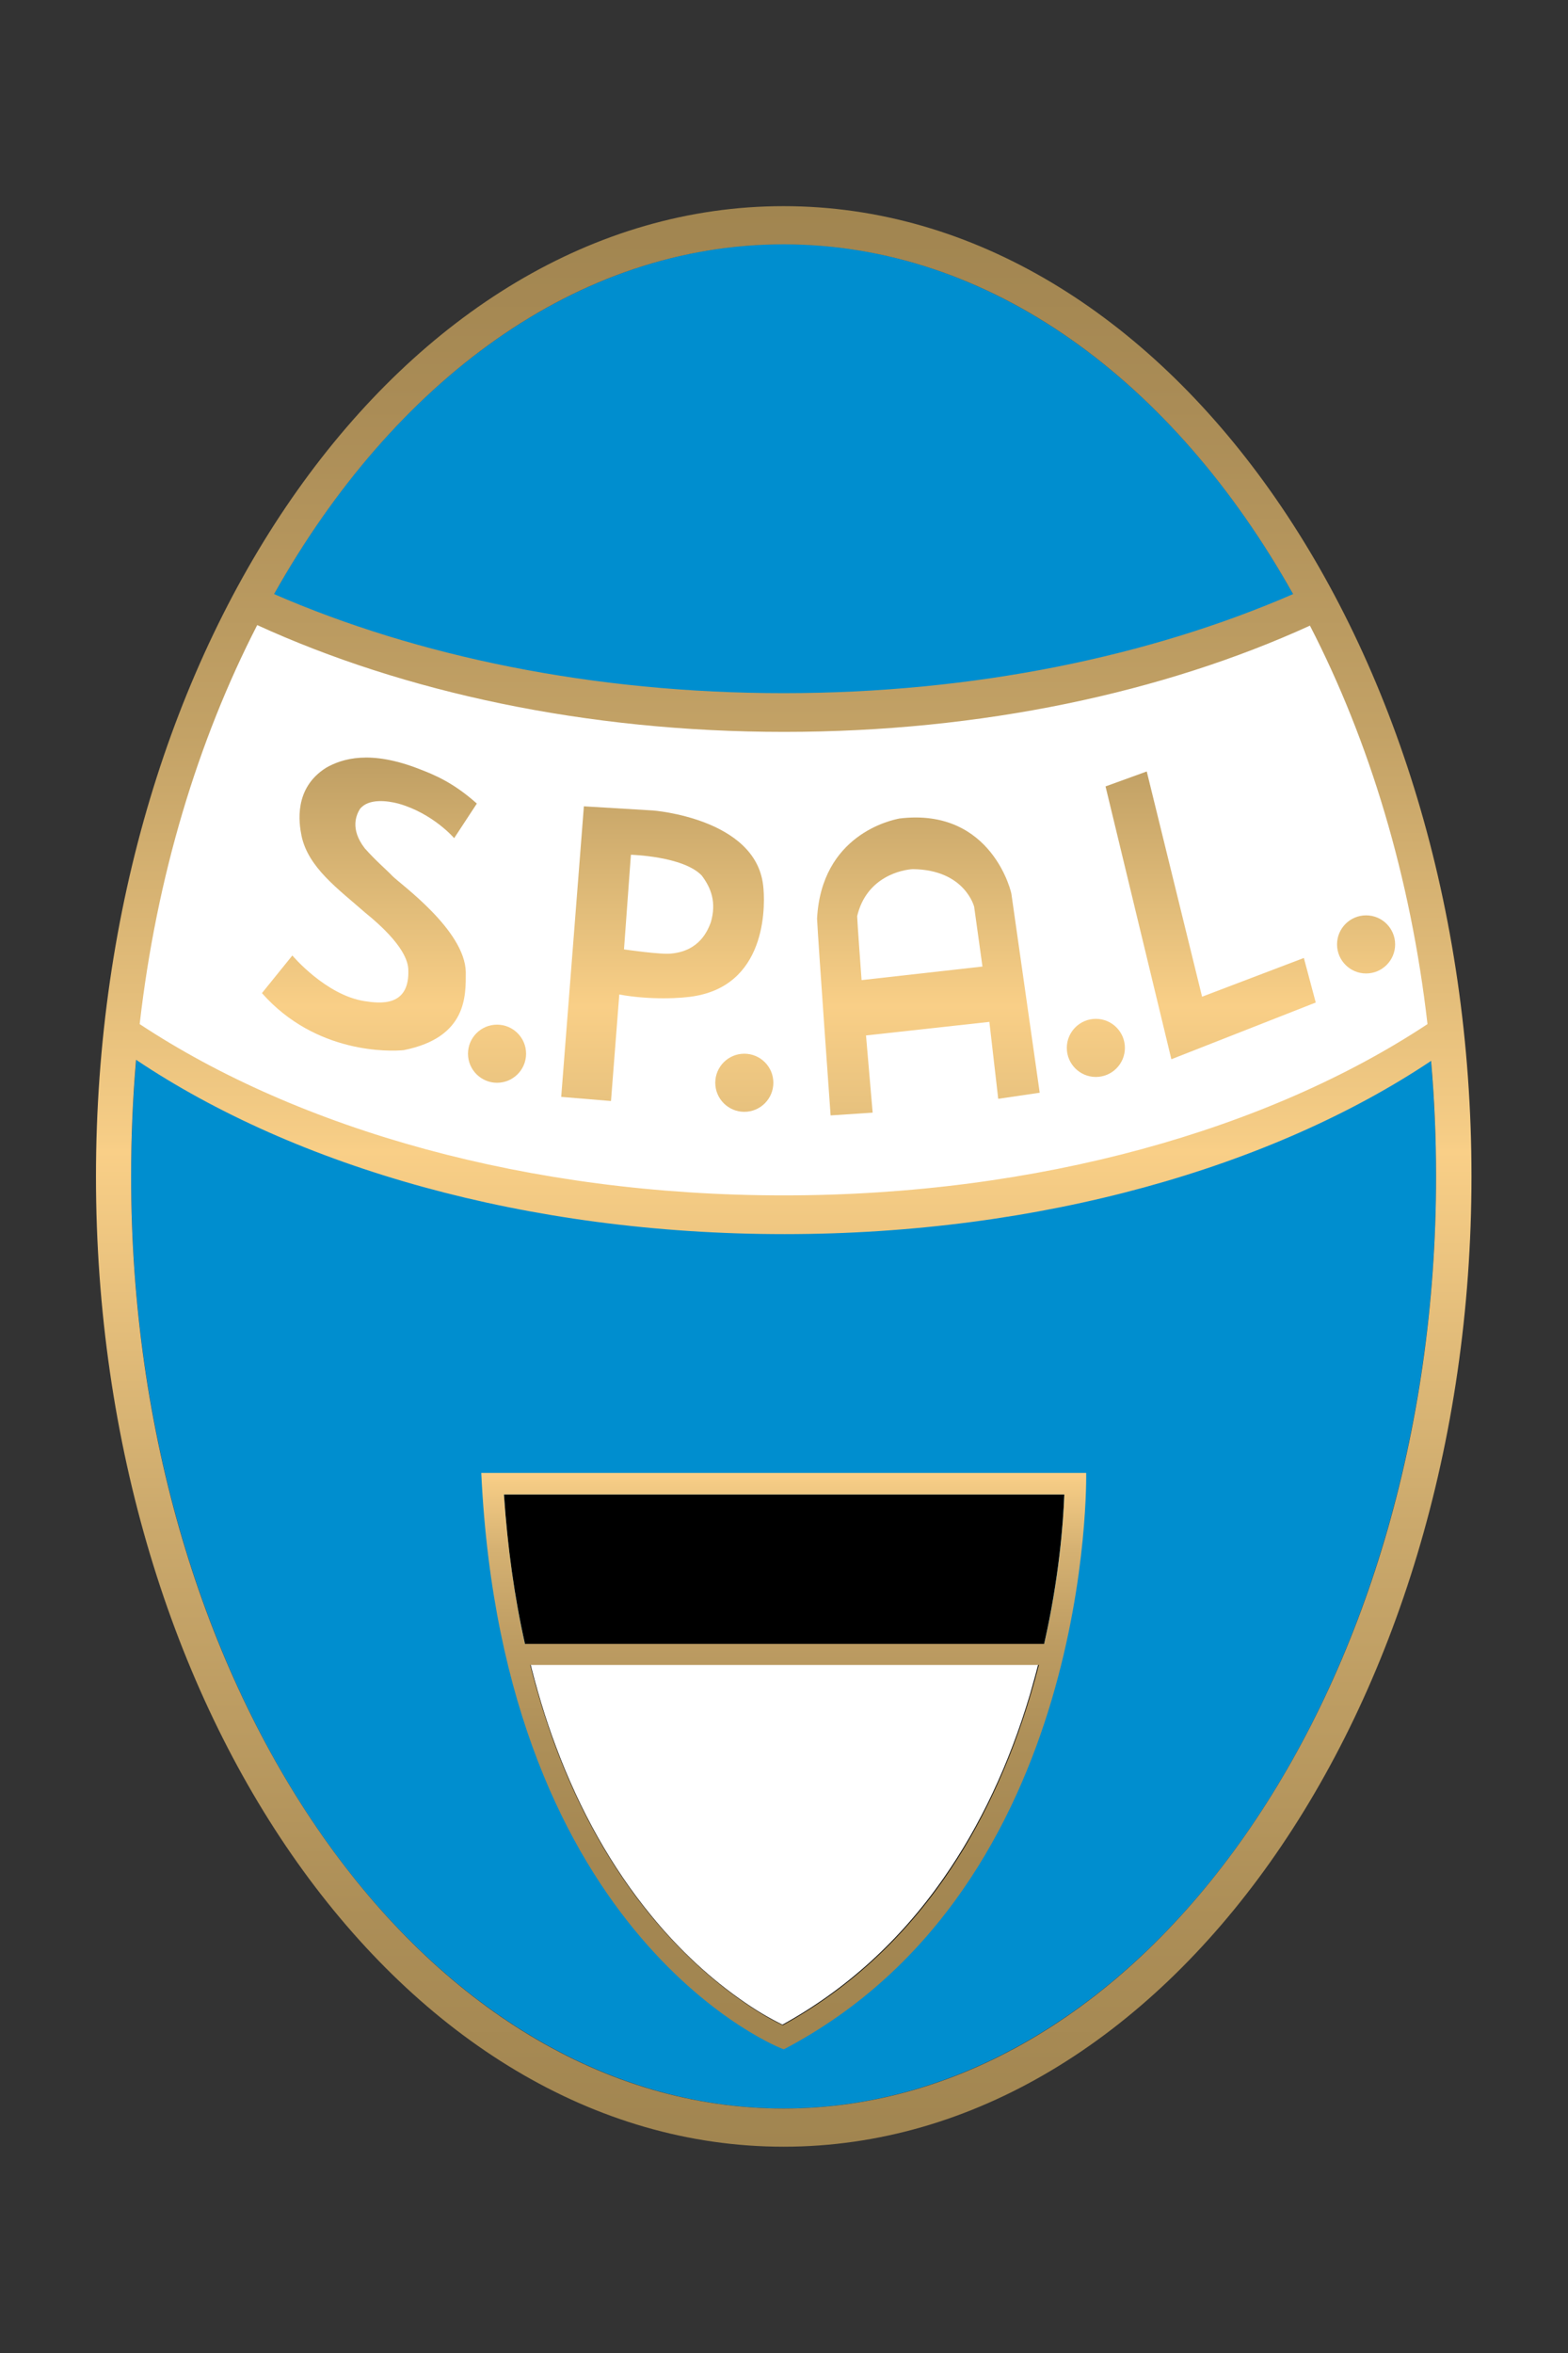 <?xml version="1.0" encoding="utf-8"?>
<!-- Generator: Adobe Illustrator 21.1.0, SVG Export Plug-In . SVG Version: 6.00 Build 0)  -->
<svg version="1.1" id="Livello_1" xmlns="http://www.w3.org/2000/svg" xmlns:xlink="http://www.w3.org/1999/xlink" x="0px" y="0px"
	 viewBox="0 0 566.9 850.4" style="enable-background:new 0 0 566.9 850.4;" xml:space="preserve">
<rect x="0" y="0" width="566.9" height="850.4" fill="#333333" stroke="none"/>
<style type="text/css">
	.st0{fill:#008ECF;}
	.st1{fill:#FFFFFF;}
	.st2{fill:url(#SVGID_1_);}
	.st3{fill:#FFFFFF;stroke:#000000;stroke-width:0.537;stroke-miterlimit:10;}
	.st4{fill:url(#SVGID_2_);}
	.st5{fill:url(#SVGID_3_);}
	.st6{fill:url(#SVGID_4_);}
	.st7{fill:url(#SVGID_5_);}
	.st8{fill:url(#SVGID_6_);}
	.st9{fill:url(#SVGID_7_);}
	.st10{fill:url(#SVGID_8_);}
	.st11{fill:url(#SVGID_9_);}
	.st12{fill:url(#SVGID_10_);}
</style>
<ellipse class="st0" cx="283.3" cy="425.1" rx="235.9" ry="336.9"/>
<path class="st1" d="M283.3,434.5c-45.3,0-89.1-5.6-130.1-16.8c-19.7-5.3-38.5-12-56-19.6c-17.4-7.6-33.5-16.3-48-25.9l-1.3-0.8
	l0.2-1.5c3-26.4,8.3-52.2,15.6-76.8c7.2-24.1,16.3-47,27.2-68.2l1.1-2.1l2.2,1c54.8,25.1,120.3,38.4,189.5,38.4
	c68.9,0,134.3-13.2,189-38.2l2.2-1l1.1,2.1c10.9,21.1,20,44.1,27.1,68.1c7.3,24.6,12.5,50.4,15.6,76.7l0.2,1.5l-1.3,0.8
	c-14.5,9.6-30.6,18.3-48,25.9c-17.5,7.7-36.4,14.3-56,19.6C372.4,428.9,328.6,434.5,283.3,434.5z"/>
<linearGradient id="SVGID_1_" gradientUnits="userSpaceOnUse" x1="283.32" y1="775.796" x2="283.32" y2="74.476">
	<stop  offset="0" style="stop-color:#A18550"/>
	<stop  offset="0.118" style="stop-color:#AC8E57"/>
	<stop  offset="0.322" style="stop-color:#CBA96C"/>
	<stop  offset="0.513" style="stop-color:#F9CF87"/>
	<stop  offset="0.519" style="stop-color:#F6CD86"/>
	<stop  offset="0.728" style="stop-color:#C3A266"/>
	<stop  offset="0.896" style="stop-color:#AA8C56"/>
	<stop  offset="1" style="stop-color:#A18550"/>
</linearGradient>
<path class="st2" d="M283.3,74.5c-137.3,0-248.6,157-248.6,350.7S146,775.8,283.3,775.8S532,618.8,532,425.1S420.6,74.5,283.3,74.5z
	 M516.1,370.1c-57.5,38-140.5,61.9-232.8,61.9c-92.3,0-175.3-23.9-232.8-61.9c6.1-53.3,21-102.4,42.5-144.2
	c52.9,24.2,118.9,38.6,190.5,38.6c71.4,0,137.3-14.3,190.1-38.4C495.1,267.8,510,316.9,516.1,370.1z M283.3,88.3
	c74.5,0,141,49.3,184.2,126.4c-51.8,22.5-115.4,35.8-184.2,35.8c-68.8,0-132.5-13.3-184.2-35.8C142.4,137.6,208.8,88.3,283.3,88.3z
	 M283.3,762C153,762,47.4,611.2,47.4,425.1c0-14.2,0.6-28.3,1.8-42.1c57.6,38.6,141.2,63,234.4,63c92.8,0,176.3-24.2,233.8-62.6
	c1.2,13.7,1.8,27.6,1.8,41.7C519.2,611.2,413.6,762,283.3,762z"/>
<path class="st3" d="M191,599.3c2.7,11.1,5.9,21.8,9.7,31.9c8.7,23.3,20.3,43.9,34.5,61.2c10.3,12.6,21.7,23.1,33.8,31.4
	c6.2,4.3,11.1,6.8,13.9,8.2c23.1-12.7,42.7-30.5,58.4-53c13.3-19,23.8-41.3,31.3-66.4c1.3-4.5,2.5-8.9,3.6-13.3H191z"/>
<path d="M376.8,597.1c5.9-24.9,7.6-46.2,8-57H182.2c1.3,20.1,4.1,39.1,8.3,57H376.8z"/>
<linearGradient id="SVGID_2_" gradientUnits="userSpaceOnUse" x1="283.369" y1="740.566" x2="283.369" y2="532.306">
	<stop  offset="0" style="stop-color:#A18550"/>
	<stop  offset="0.321" style="stop-color:#A48752"/>
	<stop  offset="0.53" style="stop-color:#AD8F58"/>
	<stop  offset="0.708" style="stop-color:#BD9C62"/>
	<stop  offset="0.867" style="stop-color:#D5B172"/>
	<stop  offset="1" style="stop-color:#F9CF87"/>
</linearGradient>
<path class="st4" d="M392.7,532.3H174c8,169.7,109.4,208.6,109.4,208.3C395.8,681.7,392.7,532.3,392.7,532.3z M341.4,678.9
	c-15.7,22.5-35.3,40.3-58.4,53c-2.8-1.3-7.7-3.9-13.9-8.2c-12.1-8.3-23.5-18.9-33.8-31.4c-14.2-17.3-25.8-37.9-34.5-61.2
	c-3.5-9.4-6.5-19.2-9.1-29.4h183.9c-0.9,3.5-1.9,7.1-3,10.8C365.1,637.6,354.6,660,341.4,678.9z M377.5,594.1H189.8
	c-3.8-16.9-6.3-35-7.6-54h202.6C384.4,550.5,382.9,570.4,377.5,594.1z"/>
<g>
	<linearGradient id="SVGID_3_" gradientUnits="userSpaceOnUse" x1="133.677" y1="524.056" x2="133.677" y2="211.016">
		<stop  offset="0" style="stop-color:#A18550"/>
		<stop  offset="3.004478e-02" style="stop-color:#A78A54"/>
		<stop  offset="0.236" style="stop-color:#CEAB6D"/>
		<stop  offset="0.405" style="stop-color:#E9C37F"/>
		<stop  offset="0.513" style="stop-color:#F9CF87"/>
		<stop  offset="0.622" style="stop-color:#E2BD7A"/>
		<stop  offset="0.824" style="stop-color:#BA9A60"/>
		<stop  offset="0.943" style="stop-color:#A18550"/>
	</linearGradient>
	<path class="st5" d="M141.9,316.6c-2.2-2.3-6-5.5-10-10c-5.5-7.1-3-12.2-1.8-14.2c3.1-4,10.1-3,13.9-2
		c12.5,3.5,20.2,12.5,20.2,12.5l8.2-12.5c-8.5-7.6-15.4-10.4-20.6-12.4c-18-7.1-28.1-3.8-33.8-0.6c-11.9,7.4-9.9,20.1-9,24.6
		c2.4,11.5,13.2,19.2,23,27.8c14.6,11.8,15.4,18.2,15.6,20.2c0.8,14.2-10.5,12.6-15.8,11.8c-14.1-2.2-26.1-16.5-26.1-16.5l-11,13.6
		c19.5,22.1,46.5,21.1,51.3,20.6c23-4.6,22.4-19.8,22.4-28.2C168.1,336.1,144.6,319.4,141.9,316.6z"/>
	<linearGradient id="SVGID_4_" gradientUnits="userSpaceOnUse" x1="239.543" y1="524.056" x2="239.543" y2="211.016">
		<stop  offset="0" style="stop-color:#A18550"/>
		<stop  offset="3.004478e-02" style="stop-color:#A78A54"/>
		<stop  offset="0.236" style="stop-color:#CEAB6D"/>
		<stop  offset="0.405" style="stop-color:#E9C37F"/>
		<stop  offset="0.513" style="stop-color:#F9CF87"/>
		<stop  offset="0.622" style="stop-color:#E2BD7A"/>
		<stop  offset="0.824" style="stop-color:#BA9A60"/>
		<stop  offset="0.943" style="stop-color:#A18550"/>
	</linearGradient>
	<path class="st6" d="M275.9,319.9c-2.8-24.2-39.8-27-39.8-27l-25-1.5l-8.2,105l18,1.5c0,0,3-38.3,3-38.5c10.7,2,22.7,1.5,27.7,0.5
		C278.1,355.1,276.6,325.4,275.9,319.9z M257,333.3c-1.1,2.9-4,10.3-14.2,11.3c-3.6,0.5-17.2-1.5-17.2-1.5l2.5-34.2
		c0,0,18.9,0.5,25.6,7.5C257.1,320.9,259.1,326.1,257,333.3z"/>
	<linearGradient id="SVGID_5_" gradientUnits="userSpaceOnUse" x1="335.802" y1="524.056" x2="335.802" y2="211.016">
		<stop  offset="0" style="stop-color:#A18550"/>
		<stop  offset="3.004478e-02" style="stop-color:#A78A54"/>
		<stop  offset="0.236" style="stop-color:#CEAB6D"/>
		<stop  offset="0.405" style="stop-color:#E9C37F"/>
		<stop  offset="0.513" style="stop-color:#F9CF87"/>
		<stop  offset="0.622" style="stop-color:#E2BD7A"/>
		<stop  offset="0.824" style="stop-color:#BA9A60"/>
		<stop  offset="0.943" style="stop-color:#A18550"/>
	</linearGradient>
	<path class="st7" d="M325.2,295.8c-3.1,0.6-28.2,5.9-29.8,36.2c0.4,8.4,4.9,71.1,4.9,71.1l15.2-1l-2.4-27.9l44.6-4.9l3.2,27.8
		l15-2.2l-10.2-71.6C365.9,323.3,358.9,291.7,325.2,295.8z M311.5,354.2c0,0-1.6-21.6-1.6-23.1c3.4-14.4,16.4-16.8,20.1-17
		c18.9,0.2,22.2,13.6,22.2,13.6l3,21.6L311.5,354.2z"/>
	<linearGradient id="SVGID_6_" gradientUnits="userSpaceOnUse" x1="437.74" y1="524.056" x2="437.74" y2="211.016">
		<stop  offset="0" style="stop-color:#A18550"/>
		<stop  offset="3.004478e-02" style="stop-color:#A78A54"/>
		<stop  offset="0.236" style="stop-color:#CEAB6D"/>
		<stop  offset="0.405" style="stop-color:#E9C37F"/>
		<stop  offset="0.513" style="stop-color:#F9CF87"/>
		<stop  offset="0.622" style="stop-color:#E2BD7A"/>
		<stop  offset="0.824" style="stop-color:#BA9A60"/>
		<stop  offset="0.943" style="stop-color:#A18550"/>
	</linearGradient>
	<polygon class="st8" points="434.6,360.2 414.6,278.8 399.7,284.2 423.5,382.8 475.7,362.3 471.4,346.2 	"/>
	<linearGradient id="SVGID_7_" gradientUnits="userSpaceOnUse" x1="493.865" y1="524.056" x2="493.865" y2="211.016">
		<stop  offset="0" style="stop-color:#A18550"/>
		<stop  offset="3.004478e-02" style="stop-color:#A78A54"/>
		<stop  offset="0.236" style="stop-color:#CEAB6D"/>
		<stop  offset="0.405" style="stop-color:#E9C37F"/>
		<stop  offset="0.513" style="stop-color:#F9CF87"/>
		<stop  offset="0.622" style="stop-color:#E2BD7A"/>
		<stop  offset="0.824" style="stop-color:#BA9A60"/>
		<stop  offset="0.943" style="stop-color:#A18550"/>
	</linearGradient>
	<circle class="st9" cx="493.9" cy="341.3" r="10.5"/>
	<linearGradient id="SVGID_8_" gradientUnits="userSpaceOnUse" x1="396.2" y1="524.056" x2="396.2" y2="211.016">
		<stop  offset="0" style="stop-color:#A18550"/>
		<stop  offset="3.004478e-02" style="stop-color:#A78A54"/>
		<stop  offset="0.236" style="stop-color:#CEAB6D"/>
		<stop  offset="0.405" style="stop-color:#E9C37F"/>
		<stop  offset="0.513" style="stop-color:#F9CF87"/>
		<stop  offset="0.622" style="stop-color:#E2BD7A"/>
		<stop  offset="0.824" style="stop-color:#BA9A60"/>
		<stop  offset="0.943" style="stop-color:#A18550"/>
	</linearGradient>
	<circle class="st10" cx="396.2" cy="378.7" r="10.5"/>
	<linearGradient id="SVGID_9_" gradientUnits="userSpaceOnUse" x1="269.144" y1="524.056" x2="269.144" y2="211.016">
		<stop  offset="0" style="stop-color:#A18550"/>
		<stop  offset="3.004478e-02" style="stop-color:#A78A54"/>
		<stop  offset="0.236" style="stop-color:#CEAB6D"/>
		<stop  offset="0.405" style="stop-color:#E9C37F"/>
		<stop  offset="0.513" style="stop-color:#F9CF87"/>
		<stop  offset="0.622" style="stop-color:#E2BD7A"/>
		<stop  offset="0.824" style="stop-color:#BA9A60"/>
		<stop  offset="0.943" style="stop-color:#A18550"/>
	</linearGradient>
	<circle class="st11" cx="269.1" cy="391.3" r="10.5"/>
	<linearGradient id="SVGID_10_" gradientUnits="userSpaceOnUse" x1="179.689" y1="524.056" x2="179.689" y2="211.016">
		<stop  offset="0" style="stop-color:#A18550"/>
		<stop  offset="3.004478e-02" style="stop-color:#A78A54"/>
		<stop  offset="0.236" style="stop-color:#CEAB6D"/>
		<stop  offset="0.405" style="stop-color:#E9C37F"/>
		<stop  offset="0.513" style="stop-color:#F9CF87"/>
		<stop  offset="0.622" style="stop-color:#E2BD7A"/>
		<stop  offset="0.824" style="stop-color:#BA9A60"/>
		<stop  offset="0.943" style="stop-color:#A18550"/>
	</linearGradient>
	<circle class="st12" cx="179.7" cy="380.8" r="10.5"/>
</g>
</svg>
